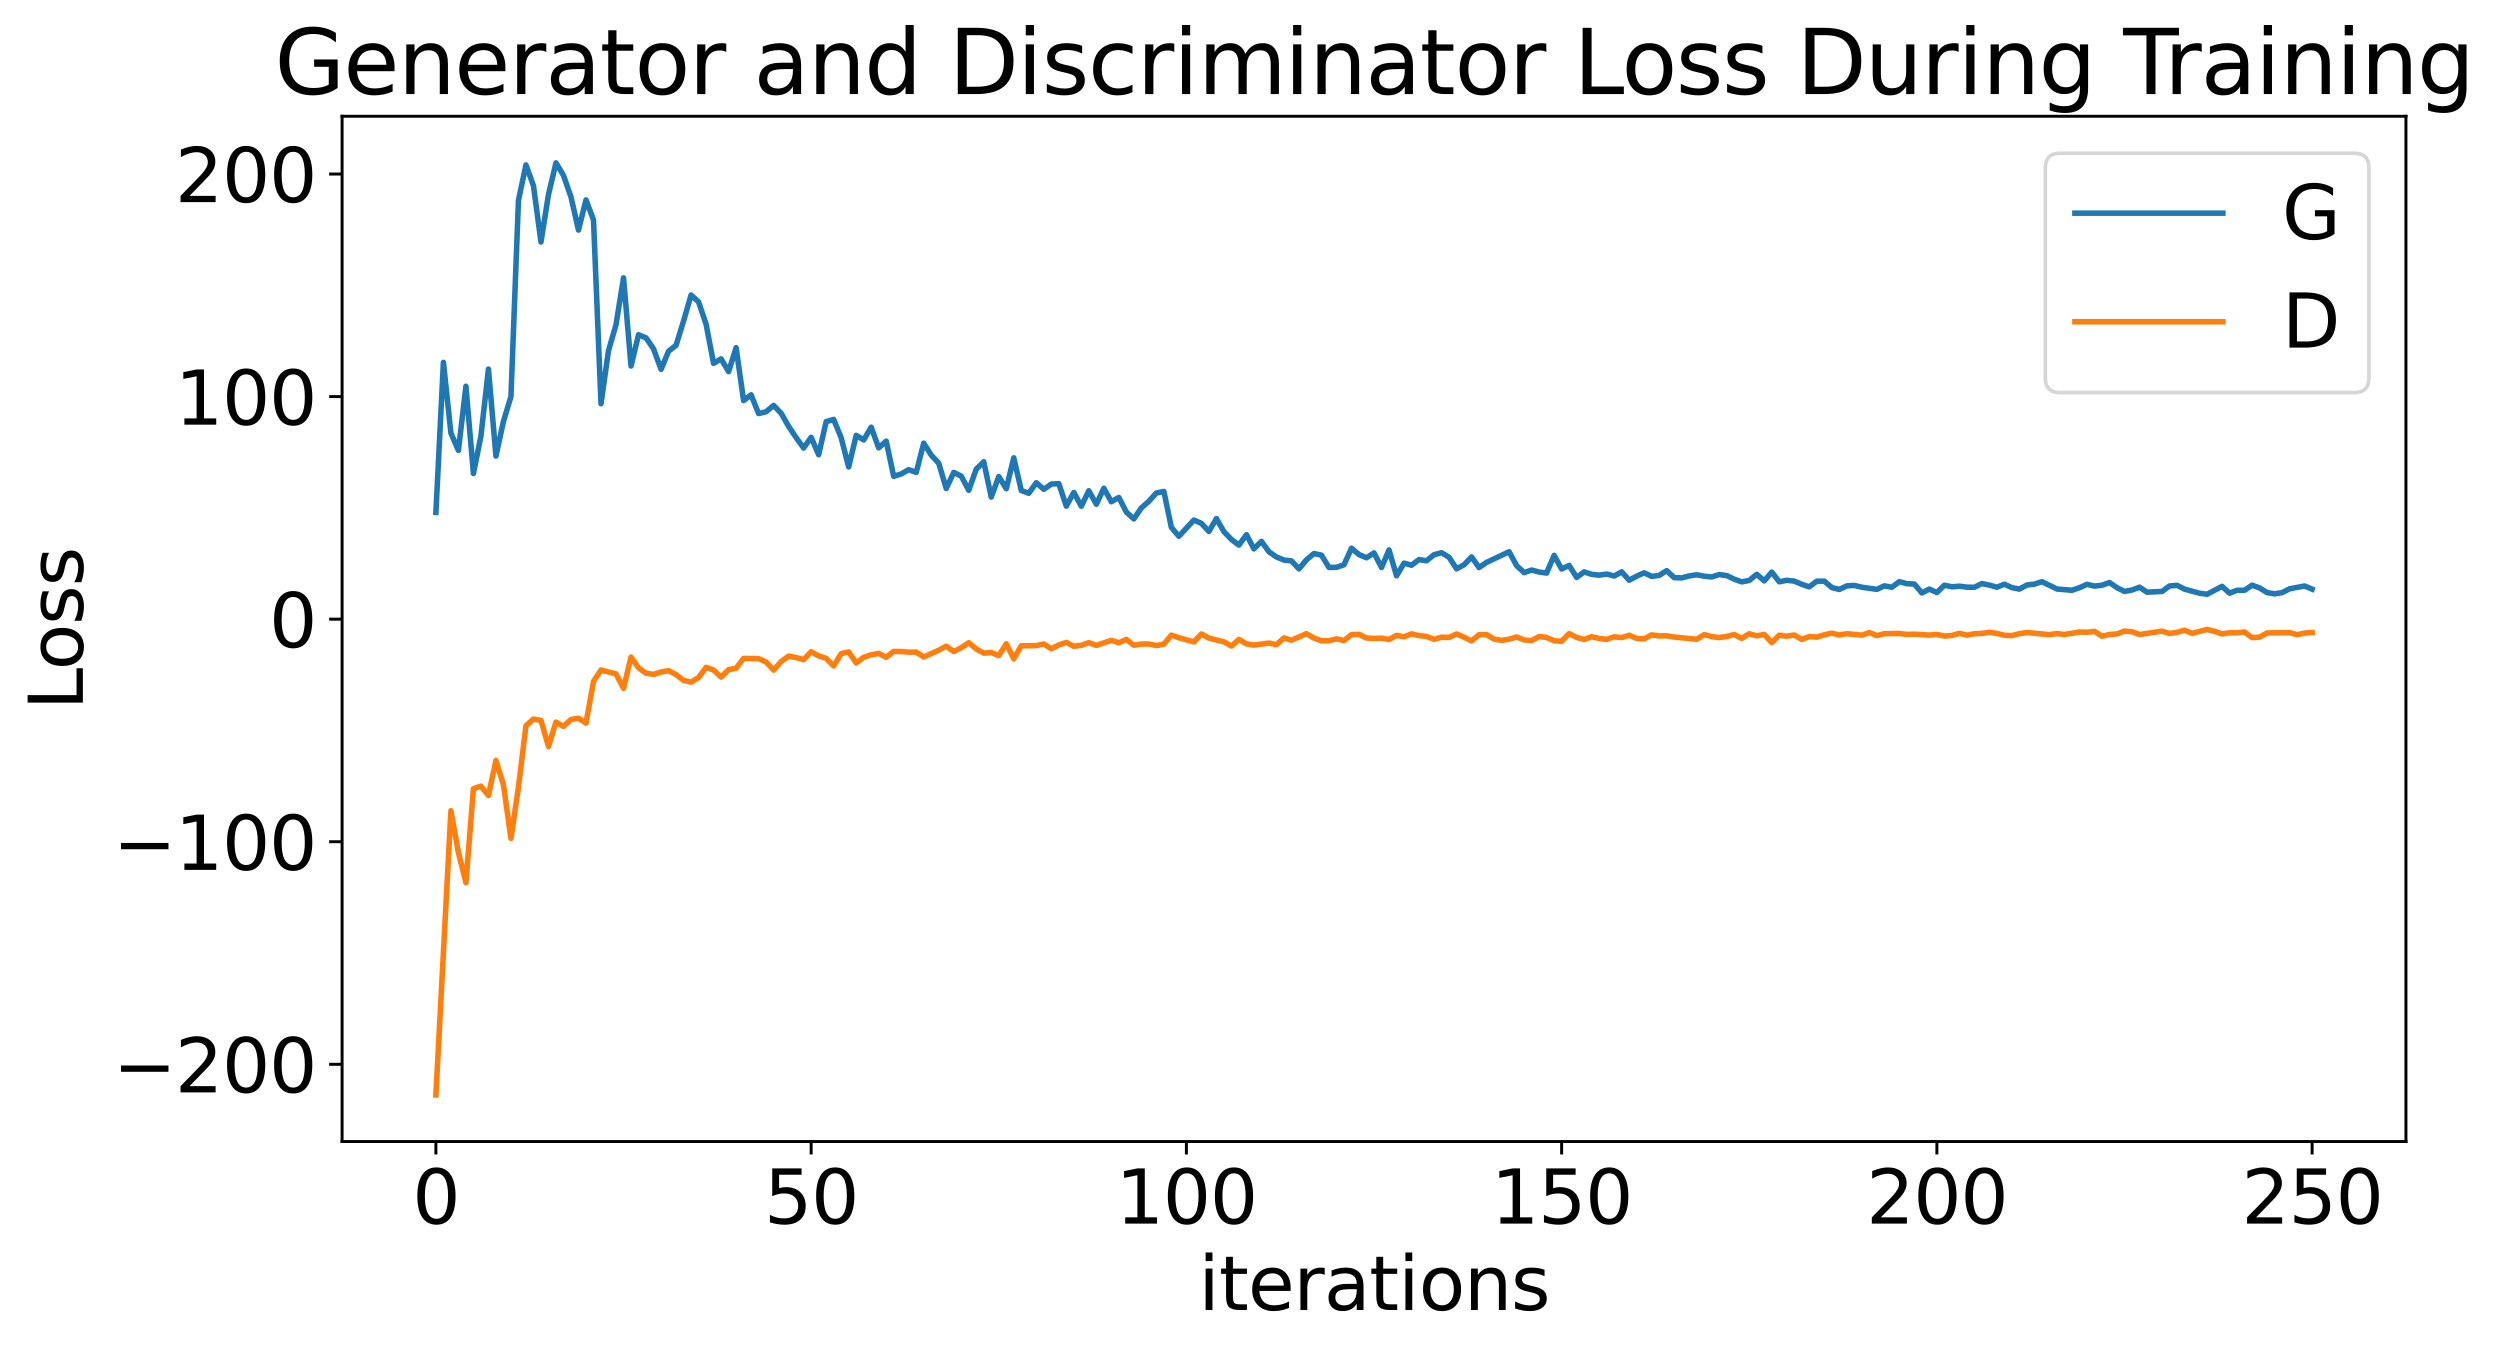 <?xml version="1.0" encoding="utf-8" standalone="no"?>
<!DOCTYPE svg PUBLIC "-//W3C//DTD SVG 1.1//EN"
  "http://www.w3.org/Graphics/SVG/1.1/DTD/svg11.dtd">
<svg xmlns:xlink="http://www.w3.org/1999/xlink" width="675.923pt" height="365.549pt" viewBox="0 0 675.923 365.549" xmlns="http://www.w3.org/2000/svg" version="1.1">
 <defs>
  <style type="text/css">*{stroke-linejoin: round; stroke-linecap: butt}</style>
 </defs>
 <g id="figure_1">
  <g id="patch_1">
   <path d="M 0 365.549 
L 675.923 365.549 
L 675.923 -0 
L 0 -0 
z
" style="fill: #ffffff"/>
  </g>
  <g id="axes_1">
   <g id="patch_2">
    <path d="M 92.491 308.636 
L 650.491 308.636 
L 650.491 31.436 
L 92.491 31.436 
z
" style="fill: #ffffff"/>
   </g>
   <g id="matplotlib.axis_1">
    <g id="xtick_1">
     <g id="line2d_1">
      <defs>
       <path id="m72294e0c0e" d="M 0 0 
L 0 3.5 
" style="stroke: #000000; stroke-width: 0.8"/>
      </defs>
      <g>
       <use xlink:href="#m72294e0c0e" x="117.854" y="308.636" style="stroke: #000000; stroke-width: 0.8"/>
      </g>
     </g>
     <g id="text_1">
      <!-- 0 -->
      <g transform="translate(111.492 330.833) scale(0.2 -0.2)">
       <defs>
        <path id="DejaVuSans-30" d="M 2034 4250 
Q 1547 4250 1301 3770 
Q 1056 3291 1056 2328 
Q 1056 1369 1301 889 
Q 1547 409 2034 409 
Q 2525 409 2770 889 
Q 3016 1369 3016 2328 
Q 3016 3291 2770 3770 
Q 2525 4250 2034 4250 
z
M 2034 4750 
Q 2819 4750 3233 4129 
Q 3647 3509 3647 2328 
Q 3647 1150 3233 529 
Q 2819 -91 2034 -91 
Q 1250 -91 836 529 
Q 422 1150 422 2328 
Q 422 3509 836 4129 
Q 1250 4750 2034 4750 
z
" transform="scale(0.016)"/>
       </defs>
       <use xlink:href="#DejaVuSans-30"/>
      </g>
     </g>
    </g>
    <g id="xtick_2">
     <g id="line2d_2">
      <g>
       <use xlink:href="#m72294e0c0e" x="219.309" y="308.636" style="stroke: #000000; stroke-width: 0.8"/>
      </g>
     </g>
     <g id="text_2">
      <!-- 50 -->
      <g transform="translate(206.584 330.833) scale(0.2 -0.2)">
       <defs>
        <path id="DejaVuSans-35" d="M 691 4666 
L 3169 4666 
L 3169 4134 
L 1269 4134 
L 1269 2991 
Q 1406 3038 1543 3061 
Q 1681 3084 1819 3084 
Q 2600 3084 3056 2656 
Q 3513 2228 3513 1497 
Q 3513 744 3044 326 
Q 2575 -91 1722 -91 
Q 1428 -91 1123 -41 
Q 819 9 494 109 
L 494 744 
Q 775 591 1075 516 
Q 1375 441 1709 441 
Q 2250 441 2565 725 
Q 2881 1009 2881 1497 
Q 2881 1984 2565 2268 
Q 2250 2553 1709 2553 
Q 1456 2553 1204 2497 
Q 953 2441 691 2322 
L 691 4666 
z
" transform="scale(0.016)"/>
       </defs>
       <use xlink:href="#DejaVuSans-35"/>
       <use xlink:href="#DejaVuSans-30" x="63.623"/>
      </g>
     </g>
    </g>
    <g id="xtick_3">
     <g id="line2d_3">
      <g>
       <use xlink:href="#m72294e0c0e" x="320.763" y="308.636" style="stroke: #000000; stroke-width: 0.8"/>
      </g>
     </g>
     <g id="text_3">
      <!-- 100 -->
      <g transform="translate(301.676 330.833) scale(0.2 -0.2)">
       <defs>
        <path id="DejaVuSans-31" d="M 794 531 
L 1825 531 
L 1825 4091 
L 703 3866 
L 703 4441 
L 1819 4666 
L 2450 4666 
L 2450 531 
L 3481 531 
L 3481 0 
L 794 0 
L 794 531 
z
" transform="scale(0.016)"/>
       </defs>
       <use xlink:href="#DejaVuSans-31"/>
       <use xlink:href="#DejaVuSans-30" x="63.623"/>
       <use xlink:href="#DejaVuSans-30" x="127.246"/>
      </g>
     </g>
    </g>
    <g id="xtick_4">
     <g id="line2d_4">
      <g>
       <use xlink:href="#m72294e0c0e" x="422.218" y="308.636" style="stroke: #000000; stroke-width: 0.8"/>
      </g>
     </g>
     <g id="text_4">
      <!-- 150 -->
      <g transform="translate(403.13 330.833) scale(0.2 -0.2)">
       <use xlink:href="#DejaVuSans-31"/>
       <use xlink:href="#DejaVuSans-35" x="63.623"/>
       <use xlink:href="#DejaVuSans-30" x="127.246"/>
      </g>
     </g>
    </g>
    <g id="xtick_5">
     <g id="line2d_5">
      <g>
       <use xlink:href="#m72294e0c0e" x="523.672" y="308.636" style="stroke: #000000; stroke-width: 0.8"/>
      </g>
     </g>
     <g id="text_5">
      <!-- 200 -->
      <g transform="translate(504.585 330.833) scale(0.2 -0.2)">
       <defs>
        <path id="DejaVuSans-32" d="M 1228 531 
L 3431 531 
L 3431 0 
L 469 0 
L 469 531 
Q 828 903 1448 1529 
Q 2069 2156 2228 2338 
Q 2531 2678 2651 2914 
Q 2772 3150 2772 3378 
Q 2772 3750 2511 3984 
Q 2250 4219 1831 4219 
Q 1534 4219 1204 4116 
Q 875 4013 500 3803 
L 500 4441 
Q 881 4594 1212 4672 
Q 1544 4750 1819 4750 
Q 2544 4750 2975 4387 
Q 3406 4025 3406 3419 
Q 3406 3131 3298 2873 
Q 3191 2616 2906 2266 
Q 2828 2175 2409 1742 
Q 1991 1309 1228 531 
z
" transform="scale(0.016)"/>
       </defs>
       <use xlink:href="#DejaVuSans-32"/>
       <use xlink:href="#DejaVuSans-30" x="63.623"/>
       <use xlink:href="#DejaVuSans-30" x="127.246"/>
      </g>
     </g>
    </g>
    <g id="xtick_6">
     <g id="line2d_6">
      <g>
       <use xlink:href="#m72294e0c0e" x="625.127" y="308.636" style="stroke: #000000; stroke-width: 0.8"/>
      </g>
     </g>
     <g id="text_6">
      <!-- 250 -->
      <g transform="translate(606.039 330.833) scale(0.2 -0.2)">
       <use xlink:href="#DejaVuSans-32"/>
       <use xlink:href="#DejaVuSans-35" x="63.623"/>
       <use xlink:href="#DejaVuSans-30" x="127.246"/>
      </g>
     </g>
    </g>
    <g id="text_7">
     <!-- iterations -->
     <g transform="translate(324.036 354.189) scale(0.2 -0.2)">
      <defs>
       <path id="DejaVuSans-69" d="M 603 3500 
L 1178 3500 
L 1178 0 
L 603 0 
L 603 3500 
z
M 603 4863 
L 1178 4863 
L 1178 4134 
L 603 4134 
L 603 4863 
z
" transform="scale(0.016)"/>
       <path id="DejaVuSans-74" d="M 1172 4494 
L 1172 3500 
L 2356 3500 
L 2356 3053 
L 1172 3053 
L 1172 1153 
Q 1172 725 1289 603 
Q 1406 481 1766 481 
L 2356 481 
L 2356 0 
L 1766 0 
Q 1100 0 847 248 
Q 594 497 594 1153 
L 594 3053 
L 172 3053 
L 172 3500 
L 594 3500 
L 594 4494 
L 1172 4494 
z
" transform="scale(0.016)"/>
       <path id="DejaVuSans-65" d="M 3597 1894 
L 3597 1613 
L 953 1613 
Q 991 1019 1311 708 
Q 1631 397 2203 397 
Q 2534 397 2845 478 
Q 3156 559 3463 722 
L 3463 178 
Q 3153 47 2828 -22 
Q 2503 -91 2169 -91 
Q 1331 -91 842 396 
Q 353 884 353 1716 
Q 353 2575 817 3079 
Q 1281 3584 2069 3584 
Q 2775 3584 3186 3129 
Q 3597 2675 3597 1894 
z
M 3022 2063 
Q 3016 2534 2758 2815 
Q 2500 3097 2075 3097 
Q 1594 3097 1305 2825 
Q 1016 2553 972 2059 
L 3022 2063 
z
" transform="scale(0.016)"/>
       <path id="DejaVuSans-72" d="M 2631 2963 
Q 2534 3019 2420 3045 
Q 2306 3072 2169 3072 
Q 1681 3072 1420 2755 
Q 1159 2438 1159 1844 
L 1159 0 
L 581 0 
L 581 3500 
L 1159 3500 
L 1159 2956 
Q 1341 3275 1631 3429 
Q 1922 3584 2338 3584 
Q 2397 3584 2469 3576 
Q 2541 3569 2628 3553 
L 2631 2963 
z
" transform="scale(0.016)"/>
       <path id="DejaVuSans-61" d="M 2194 1759 
Q 1497 1759 1228 1600 
Q 959 1441 959 1056 
Q 959 750 1161 570 
Q 1363 391 1709 391 
Q 2188 391 2477 730 
Q 2766 1069 2766 1631 
L 2766 1759 
L 2194 1759 
z
M 3341 1997 
L 3341 0 
L 2766 0 
L 2766 531 
Q 2569 213 2275 61 
Q 1981 -91 1556 -91 
Q 1019 -91 701 211 
Q 384 513 384 1019 
Q 384 1609 779 1909 
Q 1175 2209 1959 2209 
L 2766 2209 
L 2766 2266 
Q 2766 2663 2505 2880 
Q 2244 3097 1772 3097 
Q 1472 3097 1187 3025 
Q 903 2953 641 2809 
L 641 3341 
Q 956 3463 1253 3523 
Q 1550 3584 1831 3584 
Q 2591 3584 2966 3190 
Q 3341 2797 3341 1997 
z
" transform="scale(0.016)"/>
       <path id="DejaVuSans-6f" d="M 1959 3097 
Q 1497 3097 1228 2736 
Q 959 2375 959 1747 
Q 959 1119 1226 758 
Q 1494 397 1959 397 
Q 2419 397 2687 759 
Q 2956 1122 2956 1747 
Q 2956 2369 2687 2733 
Q 2419 3097 1959 3097 
z
M 1959 3584 
Q 2709 3584 3137 3096 
Q 3566 2609 3566 1747 
Q 3566 888 3137 398 
Q 2709 -91 1959 -91 
Q 1206 -91 779 398 
Q 353 888 353 1747 
Q 353 2609 779 3096 
Q 1206 3584 1959 3584 
z
" transform="scale(0.016)"/>
       <path id="DejaVuSans-6e" d="M 3513 2113 
L 3513 0 
L 2938 0 
L 2938 2094 
Q 2938 2591 2744 2837 
Q 2550 3084 2163 3084 
Q 1697 3084 1428 2787 
Q 1159 2491 1159 1978 
L 1159 0 
L 581 0 
L 581 3500 
L 1159 3500 
L 1159 2956 
Q 1366 3272 1645 3428 
Q 1925 3584 2291 3584 
Q 2894 3584 3203 3211 
Q 3513 2838 3513 2113 
z
" transform="scale(0.016)"/>
       <path id="DejaVuSans-73" d="M 2834 3397 
L 2834 2853 
Q 2591 2978 2328 3040 
Q 2066 3103 1784 3103 
Q 1356 3103 1142 2972 
Q 928 2841 928 2578 
Q 928 2378 1081 2264 
Q 1234 2150 1697 2047 
L 1894 2003 
Q 2506 1872 2764 1633 
Q 3022 1394 3022 966 
Q 3022 478 2636 193 
Q 2250 -91 1575 -91 
Q 1294 -91 989 -36 
Q 684 19 347 128 
L 347 722 
Q 666 556 975 473 
Q 1284 391 1588 391 
Q 1994 391 2212 530 
Q 2431 669 2431 922 
Q 2431 1156 2273 1281 
Q 2116 1406 1581 1522 
L 1381 1569 
Q 847 1681 609 1914 
Q 372 2147 372 2553 
Q 372 3047 722 3315 
Q 1072 3584 1716 3584 
Q 2034 3584 2315 3537 
Q 2597 3491 2834 3397 
z
" transform="scale(0.016)"/>
      </defs>
      <use xlink:href="#DejaVuSans-69"/>
      <use xlink:href="#DejaVuSans-74" x="27.783"/>
      <use xlink:href="#DejaVuSans-65" x="66.992"/>
      <use xlink:href="#DejaVuSans-72" x="128.516"/>
      <use xlink:href="#DejaVuSans-61" x="169.629"/>
      <use xlink:href="#DejaVuSans-74" x="230.908"/>
      <use xlink:href="#DejaVuSans-69" x="270.117"/>
      <use xlink:href="#DejaVuSans-6f" x="297.9"/>
      <use xlink:href="#DejaVuSans-6e" x="359.082"/>
      <use xlink:href="#DejaVuSans-73" x="422.461"/>
     </g>
    </g>
   </g>
   <g id="matplotlib.axis_2">
    <g id="ytick_1">
     <g id="line2d_7">
      <defs>
       <path id="mca180863f6" d="M 0 0 
L -3.5 0 
" style="stroke: #000000; stroke-width: 0.8"/>
      </defs>
      <g>
       <use xlink:href="#mca180863f6" x="92.491" y="287.754" style="stroke: #000000; stroke-width: 0.8"/>
      </g>
     </g>
     <g id="text_8">
      <!-- −200 -->
      <g transform="translate(30.556 295.353) scale(0.2 -0.2)">
       <defs>
        <path id="DejaVuSans-2212" d="M 678 2272 
L 4684 2272 
L 4684 1741 
L 678 1741 
L 678 2272 
z
" transform="scale(0.016)"/>
       </defs>
       <use xlink:href="#DejaVuSans-2212"/>
       <use xlink:href="#DejaVuSans-32" x="83.789"/>
       <use xlink:href="#DejaVuSans-30" x="147.412"/>
       <use xlink:href="#DejaVuSans-30" x="211.035"/>
      </g>
     </g>
    </g>
    <g id="ytick_2">
     <g id="line2d_8">
      <g>
       <use xlink:href="#mca180863f6" x="92.491" y="227.578" style="stroke: #000000; stroke-width: 0.8"/>
      </g>
     </g>
     <g id="text_9">
      <!-- −100 -->
      <g transform="translate(30.556 235.177) scale(0.2 -0.2)">
       <use xlink:href="#DejaVuSans-2212"/>
       <use xlink:href="#DejaVuSans-31" x="83.789"/>
       <use xlink:href="#DejaVuSans-30" x="147.412"/>
       <use xlink:href="#DejaVuSans-30" x="211.035"/>
      </g>
     </g>
    </g>
    <g id="ytick_3">
     <g id="line2d_9">
      <g>
       <use xlink:href="#mca180863f6" x="92.491" y="167.403" style="stroke: #000000; stroke-width: 0.8"/>
      </g>
     </g>
     <g id="text_10">
      <!-- 0 -->
      <g transform="translate(72.766 175.001) scale(0.2 -0.2)">
       <use xlink:href="#DejaVuSans-30"/>
      </g>
     </g>
    </g>
    <g id="ytick_4">
     <g id="line2d_10">
      <g>
       <use xlink:href="#mca180863f6" x="92.491" y="107.227" style="stroke: #000000; stroke-width: 0.8"/>
      </g>
     </g>
     <g id="text_11">
      <!-- 100 -->
      <g transform="translate(47.316 114.825) scale(0.2 -0.2)">
       <use xlink:href="#DejaVuSans-31"/>
       <use xlink:href="#DejaVuSans-30" x="63.623"/>
       <use xlink:href="#DejaVuSans-30" x="127.246"/>
      </g>
     </g>
    </g>
    <g id="ytick_5">
     <g id="line2d_11">
      <g>
       <use xlink:href="#mca180863f6" x="92.491" y="47.051" style="stroke: #000000; stroke-width: 0.8"/>
      </g>
     </g>
     <g id="text_12">
      <!-- 200 -->
      <g transform="translate(47.316 54.649) scale(0.2 -0.2)">
       <use xlink:href="#DejaVuSans-32"/>
       <use xlink:href="#DejaVuSans-30" x="63.623"/>
       <use xlink:href="#DejaVuSans-30" x="127.246"/>
      </g>
     </g>
    </g>
    <g id="text_13">
     <!-- Loss -->
     <g transform="translate(22.397 191.971) rotate(-90) scale(0.2 -0.2)">
      <defs>
       <path id="DejaVuSans-4c" d="M 628 4666 
L 1259 4666 
L 1259 531 
L 3531 531 
L 3531 0 
L 628 0 
L 628 4666 
z
" transform="scale(0.016)"/>
      </defs>
      <use xlink:href="#DejaVuSans-4c"/>
      <use xlink:href="#DejaVuSans-6f" x="53.963"/>
      <use xlink:href="#DejaVuSans-73" x="115.145"/>
      <use xlink:href="#DejaVuSans-73" x="167.244"/>
     </g>
    </g>
   </g>
   <g id="line2d_12">
    <path d="M 117.854 138.539 
L 119.883 97.983 
L 121.912 117.084 
L 123.942 121.777 
L 125.971 104.436 
L 128 128.02 
L 130.029 117.919 
L 132.058 99.793 
L 134.087 123.303 
L 136.116 113.92 
L 138.145 107.216 
L 140.174 54.185 
L 142.203 44.587 
L 144.232 50.208 
L 146.262 65.432 
L 148.291 52.621 
L 150.32 44.036 
L 152.349 47.426 
L 154.378 53.256 
L 156.407 62.202 
L 158.436 54.059 
L 160.465 59.456 
L 162.494 109.141 
L 164.523 94.806 
L 166.552 87.783 
L 168.582 75.134 
L 170.611 98.959 
L 172.64 90.513 
L 174.669 91.354 
L 176.698 94.308 
L 178.727 99.862 
L 180.756 94.958 
L 182.785 93.356 
L 184.814 86.805 
L 186.843 79.769 
L 188.872 81.626 
L 190.902 87.639 
L 192.931 98.248 
L 194.96 97.026 
L 196.989 100.471 
L 199.018 94.01 
L 201.047 108.302 
L 203.076 106.746 
L 205.105 111.814 
L 207.134 111.322 
L 209.163 109.61 
L 211.192 111.733 
L 213.222 115.286 
L 215.251 118.313 
L 217.28 121.129 
L 219.309 118.244 
L 221.338 122.94 
L 223.367 114.006 
L 225.396 113.402 
L 227.425 118.337 
L 229.454 126.248 
L 231.483 117.706 
L 233.512 118.938 
L 235.542 115.502 
L 237.571 121.087 
L 239.6 119.268 
L 241.629 128.786 
L 243.658 128.141 
L 245.687 126.98 
L 247.716 127.736 
L 249.745 119.825 
L 251.774 123.042 
L 253.803 125.23 
L 255.832 132.061 
L 257.862 127.742 
L 259.891 128.727 
L 261.92 132.552 
L 263.949 126.842 
L 265.978 124.849 
L 268.007 134.387 
L 270.036 128.838 
L 272.065 132.135 
L 274.094 123.785 
L 276.123 132.617 
L 278.152 133.362 
L 280.182 130.522 
L 282.211 132.295 
L 284.24 130.882 
L 286.269 130.761 
L 288.298 136.852 
L 290.327 133.133 
L 292.356 136.862 
L 294.385 132.688 
L 296.414 136.324 
L 298.443 132.024 
L 300.472 135.652 
L 302.502 134.504 
L 304.531 138.447 
L 306.56 140.303 
L 308.589 137.326 
L 310.618 135.531 
L 312.647 133.291 
L 314.676 132.867 
L 316.705 142.596 
L 318.734 144.986 
L 322.792 140.61 
L 324.822 141.5 
L 326.851 143.686 
L 328.88 140.21 
L 330.909 143.748 
L 332.938 145.85 
L 334.967 147.376 
L 336.996 144.567 
L 339.025 148.385 
L 341.054 146.372 
L 343.083 149.178 
L 345.112 150.584 
L 347.142 151.429 
L 349.171 151.652 
L 351.2 153.807 
L 353.229 151.36 
L 355.258 149.661 
L 357.287 150.094 
L 359.316 153.424 
L 361.345 153.379 
L 363.374 152.69 
L 365.403 148.222 
L 367.432 149.948 
L 369.462 150.802 
L 371.491 149.496 
L 373.52 153.426 
L 375.549 148.701 
L 377.578 155.673 
L 379.607 152.271 
L 381.636 152.812 
L 383.665 151.283 
L 385.694 151.619 
L 387.723 149.972 
L 389.752 149.445 
L 391.782 150.678 
L 393.811 153.783 
L 395.84 152.701 
L 397.869 150.581 
L 399.898 153.45 
L 401.927 152.055 
L 408.014 149.175 
L 410.043 152.921 
L 412.072 154.822 
L 414.102 154.123 
L 416.131 154.66 
L 418.16 154.936 
L 420.189 150.153 
L 422.218 153.838 
L 424.247 152.878 
L 426.276 156.118 
L 428.305 154.619 
L 430.334 155.286 
L 432.363 155.509 
L 434.392 155.203 
L 436.422 155.733 
L 438.451 154.611 
L 440.48 156.869 
L 442.509 155.78 
L 444.538 154.867 
L 446.567 155.847 
L 448.596 155.562 
L 450.625 154.292 
L 452.654 156.187 
L 454.683 156.245 
L 456.712 155.716 
L 458.742 155.403 
L 460.771 155.783 
L 462.8 155.993 
L 464.829 155.337 
L 466.858 155.62 
L 468.887 156.598 
L 470.916 157.322 
L 472.945 156.929 
L 474.974 155.284 
L 477.003 157.054 
L 479.032 154.68 
L 481.062 157.292 
L 483.091 156.903 
L 485.12 157.113 
L 487.149 157.982 
L 489.178 158.666 
L 491.207 157.141 
L 493.236 157.121 
L 495.265 158.853 
L 497.294 159.363 
L 499.323 158.408 
L 501.352 158.278 
L 503.382 158.768 
L 507.44 159.348 
L 509.469 158.402 
L 511.498 158.777 
L 513.527 157.26 
L 515.556 157.81 
L 517.585 157.906 
L 519.614 160.305 
L 521.643 159.276 
L 523.672 160.198 
L 525.702 158.223 
L 527.731 158.654 
L 529.76 158.487 
L 531.789 158.748 
L 533.818 158.791 
L 535.847 157.779 
L 537.876 158.196 
L 539.905 158.768 
L 541.934 157.955 
L 543.963 158.884 
L 545.992 159.266 
L 548.022 158.167 
L 550.051 157.931 
L 552.08 157.269 
L 556.138 159.246 
L 560.196 159.591 
L 562.225 158.907 
L 564.254 157.983 
L 566.283 158.461 
L 568.312 158.243 
L 570.342 157.492 
L 572.371 158.891 
L 574.4 159.898 
L 576.429 159.523 
L 578.458 158.755 
L 580.487 160.103 
L 584.545 159.912 
L 586.574 158.429 
L 588.603 158.257 
L 590.632 159.28 
L 594.691 160.393 
L 596.72 160.666 
L 600.778 158.532 
L 602.807 160.376 
L 604.836 159.593 
L 606.865 159.597 
L 608.894 158.213 
L 610.923 158.965 
L 612.952 160.222 
L 614.982 160.554 
L 617.011 160.235 
L 619.04 159.19 
L 623.098 158.435 
L 625.127 159.295 
L 625.127 159.295 
" clip-path="url(#p50f0847bff)" style="fill: none; stroke: #1f77b4; stroke-width: 1.5; stroke-linecap: square"/>
   </g>
   <g id="line2d_13">
    <path d="M 117.854 296.036 
L 121.912 219.201 
L 123.942 230.493 
L 125.971 238.646 
L 128 213.261 
L 130.029 212.549 
L 132.058 215.077 
L 134.087 205.598 
L 136.116 212.181 
L 138.145 226.669 
L 140.174 212.802 
L 142.203 196.213 
L 144.232 194.414 
L 146.262 194.781 
L 148.291 201.833 
L 150.32 195.236 
L 152.349 196.378 
L 154.378 194.532 
L 156.407 194.187 
L 158.436 195.503 
L 160.465 184.214 
L 162.494 181.165 
L 166.552 182.195 
L 168.582 186.092 
L 170.611 177.657 
L 172.64 180.557 
L 174.669 182.011 
L 176.698 182.333 
L 178.727 181.694 
L 180.756 181.321 
L 182.785 182.39 
L 184.814 183.961 
L 186.843 184.432 
L 188.872 183.194 
L 190.902 180.438 
L 192.931 181.145 
L 194.96 183.061 
L 196.989 181.048 
L 199.018 180.68 
L 201.047 178.012 
L 205.105 178.091 
L 207.134 178.969 
L 209.163 181.173 
L 211.192 178.87 
L 213.222 177.394 
L 215.251 177.782 
L 217.28 178.351 
L 219.309 176.209 
L 221.338 177.343 
L 223.367 177.985 
L 225.396 180.056 
L 227.425 176.73 
L 229.454 176.249 
L 231.483 179.232 
L 233.512 177.709 
L 235.542 177.03 
L 237.571 176.665 
L 239.6 177.691 
L 241.629 176.119 
L 243.658 176.16 
L 245.687 176.328 
L 247.716 176.295 
L 249.745 177.635 
L 253.803 175.799 
L 255.832 174.709 
L 257.862 176.154 
L 259.891 175.127 
L 261.92 173.767 
L 263.949 175.461 
L 265.978 176.586 
L 268.007 176.419 
L 270.036 177.261 
L 272.065 174.064 
L 274.094 178.121 
L 276.123 174.604 
L 280.182 174.564 
L 282.211 174.107 
L 284.24 175.395 
L 286.269 174.377 
L 288.298 173.691 
L 290.327 174.736 
L 292.356 174.466 
L 294.385 173.764 
L 296.414 174.488 
L 300.472 173.128 
L 302.502 173.783 
L 304.531 172.877 
L 306.56 174.45 
L 308.589 174.136 
L 310.618 174.131 
L 312.647 174.543 
L 314.676 174.152 
L 316.705 171.717 
L 318.734 172.428 
L 322.792 173.551 
L 324.822 171.415 
L 326.851 172.531 
L 330.909 173.528 
L 332.938 174.667 
L 334.967 172.879 
L 336.996 174.079 
L 339.025 174.417 
L 343.083 173.862 
L 345.112 174.307 
L 347.142 172.469 
L 349.171 173.094 
L 353.229 171.329 
L 355.258 172.523 
L 357.287 173.249 
L 359.316 173.248 
L 361.345 172.722 
L 363.374 173.191 
L 365.403 171.576 
L 367.432 171.514 
L 369.462 172.498 
L 371.491 172.615 
L 373.52 172.528 
L 375.549 172.901 
L 377.578 171.799 
L 379.607 172.174 
L 381.636 171.369 
L 383.665 171.86 
L 385.694 172.065 
L 387.723 172.854 
L 389.752 172.279 
L 391.782 172.346 
L 393.811 171.407 
L 395.84 172.282 
L 397.869 173.282 
L 399.898 171.603 
L 401.927 171.573 
L 403.956 172.789 
L 405.985 173.126 
L 408.014 172.834 
L 410.043 172.214 
L 412.072 173.024 
L 414.102 173.2 
L 416.131 172.111 
L 418.16 172.345 
L 420.189 173.242 
L 422.218 173.383 
L 424.247 171.306 
L 426.276 172.33 
L 428.305 172.906 
L 430.334 172.161 
L 432.363 172.619 
L 434.392 172.869 
L 436.422 172.179 
L 438.451 172.387 
L 440.48 171.757 
L 442.509 172.613 
L 444.538 172.736 
L 446.567 171.652 
L 448.596 171.945 
L 450.625 171.896 
L 452.654 172.235 
L 458.742 172.842 
L 460.771 171.593 
L 462.8 172.13 
L 464.829 172.372 
L 466.858 172.075 
L 468.887 171.557 
L 470.916 172.602 
L 472.945 171.347 
L 474.974 171.921 
L 477.003 171.528 
L 479.032 173.733 
L 481.062 171.742 
L 483.091 172.011 
L 485.12 171.68 
L 487.149 172.867 
L 489.178 172.122 
L 491.207 172.253 
L 493.236 171.635 
L 495.265 171.197 
L 497.294 171.685 
L 499.323 171.334 
L 503.382 171.732 
L 505.411 171.046 
L 507.44 171.841 
L 509.469 171.338 
L 513.527 171.274 
L 515.556 171.527 
L 517.585 171.463 
L 521.643 171.714 
L 523.672 171.528 
L 525.702 171.972 
L 527.731 171.809 
L 529.76 171.239 
L 531.789 171.713 
L 533.818 171.355 
L 535.847 171.253 
L 537.876 170.953 
L 539.905 171.263 
L 541.934 171.752 
L 543.963 171.852 
L 545.992 171.325 
L 548.022 171.014 
L 554.109 171.59 
L 556.138 171.297 
L 558.167 171.552 
L 562.225 170.87 
L 564.254 170.951 
L 566.283 170.707 
L 568.312 172.011 
L 570.342 171.562 
L 572.371 171.393 
L 574.4 170.625 
L 576.429 170.806 
L 578.458 171.546 
L 584.545 170.644 
L 586.574 171.281 
L 588.603 170.96 
L 590.632 170.393 
L 592.662 171.235 
L 596.72 170.2 
L 598.749 170.694 
L 600.778 171.399 
L 602.807 171.078 
L 604.836 171.099 
L 606.865 170.871 
L 608.894 172.392 
L 610.923 172.264 
L 612.952 171.124 
L 619.04 171.044 
L 621.069 171.603 
L 623.098 171.166 
L 625.127 171.016 
L 625.127 171.016 
" clip-path="url(#p50f0847bff)" style="fill: none; stroke: #ff7f0e; stroke-width: 1.5; stroke-linecap: square"/>
   </g>
   <g id="patch_3">
    <path d="M 92.491 308.636 
L 92.491 31.436 
" style="fill: none; stroke: #000000; stroke-width: 0.8; stroke-linejoin: miter; stroke-linecap: square"/>
   </g>
   <g id="patch_4">
    <path d="M 650.491 308.636 
L 650.491 31.436 
" style="fill: none; stroke: #000000; stroke-width: 0.8; stroke-linejoin: miter; stroke-linecap: square"/>
   </g>
   <g id="patch_5">
    <path d="M 92.491 308.636 
L 650.491 308.636 
" style="fill: none; stroke: #000000; stroke-width: 0.8; stroke-linejoin: miter; stroke-linecap: square"/>
   </g>
   <g id="patch_6">
    <path d="M 92.491 31.436 
L 650.491 31.436 
" style="fill: none; stroke: #000000; stroke-width: 0.8; stroke-linejoin: miter; stroke-linecap: square"/>
   </g>
   <g id="text_14">
    <!-- Generator and Discriminator Loss During Training -->
    <g transform="translate(74.258 25.436) scale(0.24 -0.24)">
     <defs>
      <path id="DejaVuSans-47" d="M 3809 666 
L 3809 1919 
L 2778 1919 
L 2778 2438 
L 4434 2438 
L 4434 434 
Q 4069 175 3628 42 
Q 3188 -91 2688 -91 
Q 1594 -91 976 548 
Q 359 1188 359 2328 
Q 359 3472 976 4111 
Q 1594 4750 2688 4750 
Q 3144 4750 3555 4637 
Q 3966 4525 4313 4306 
L 4313 3634 
Q 3963 3931 3569 4081 
Q 3175 4231 2741 4231 
Q 1884 4231 1454 3753 
Q 1025 3275 1025 2328 
Q 1025 1384 1454 906 
Q 1884 428 2741 428 
Q 3075 428 3337 486 
Q 3600 544 3809 666 
z
" transform="scale(0.016)"/>
      <path id="DejaVuSans-20" transform="scale(0.016)"/>
      <path id="DejaVuSans-64" d="M 2906 2969 
L 2906 4863 
L 3481 4863 
L 3481 0 
L 2906 0 
L 2906 525 
Q 2725 213 2448 61 
Q 2172 -91 1784 -91 
Q 1150 -91 751 415 
Q 353 922 353 1747 
Q 353 2572 751 3078 
Q 1150 3584 1784 3584 
Q 2172 3584 2448 3432 
Q 2725 3281 2906 2969 
z
M 947 1747 
Q 947 1113 1208 752 
Q 1469 391 1925 391 
Q 2381 391 2643 752 
Q 2906 1113 2906 1747 
Q 2906 2381 2643 2742 
Q 2381 3103 1925 3103 
Q 1469 3103 1208 2742 
Q 947 2381 947 1747 
z
" transform="scale(0.016)"/>
      <path id="DejaVuSans-44" d="M 1259 4147 
L 1259 519 
L 2022 519 
Q 2988 519 3436 956 
Q 3884 1394 3884 2338 
Q 3884 3275 3436 3711 
Q 2988 4147 2022 4147 
L 1259 4147 
z
M 628 4666 
L 1925 4666 
Q 3281 4666 3915 4102 
Q 4550 3538 4550 2338 
Q 4550 1131 3912 565 
Q 3275 0 1925 0 
L 628 0 
L 628 4666 
z
" transform="scale(0.016)"/>
      <path id="DejaVuSans-63" d="M 3122 3366 
L 3122 2828 
Q 2878 2963 2633 3030 
Q 2388 3097 2138 3097 
Q 1578 3097 1268 2742 
Q 959 2388 959 1747 
Q 959 1106 1268 751 
Q 1578 397 2138 397 
Q 2388 397 2633 464 
Q 2878 531 3122 666 
L 3122 134 
Q 2881 22 2623 -34 
Q 2366 -91 2075 -91 
Q 1284 -91 818 406 
Q 353 903 353 1747 
Q 353 2603 823 3093 
Q 1294 3584 2113 3584 
Q 2378 3584 2631 3529 
Q 2884 3475 3122 3366 
z
" transform="scale(0.016)"/>
      <path id="DejaVuSans-6d" d="M 3328 2828 
Q 3544 3216 3844 3400 
Q 4144 3584 4550 3584 
Q 5097 3584 5394 3201 
Q 5691 2819 5691 2113 
L 5691 0 
L 5113 0 
L 5113 2094 
Q 5113 2597 4934 2840 
Q 4756 3084 4391 3084 
Q 3944 3084 3684 2787 
Q 3425 2491 3425 1978 
L 3425 0 
L 2847 0 
L 2847 2094 
Q 2847 2600 2669 2842 
Q 2491 3084 2119 3084 
Q 1678 3084 1418 2786 
Q 1159 2488 1159 1978 
L 1159 0 
L 581 0 
L 581 3500 
L 1159 3500 
L 1159 2956 
Q 1356 3278 1631 3431 
Q 1906 3584 2284 3584 
Q 2666 3584 2933 3390 
Q 3200 3197 3328 2828 
z
" transform="scale(0.016)"/>
      <path id="DejaVuSans-75" d="M 544 1381 
L 544 3500 
L 1119 3500 
L 1119 1403 
Q 1119 906 1312 657 
Q 1506 409 1894 409 
Q 2359 409 2629 706 
Q 2900 1003 2900 1516 
L 2900 3500 
L 3475 3500 
L 3475 0 
L 2900 0 
L 2900 538 
Q 2691 219 2414 64 
Q 2138 -91 1772 -91 
Q 1169 -91 856 284 
Q 544 659 544 1381 
z
M 1991 3584 
L 1991 3584 
z
" transform="scale(0.016)"/>
      <path id="DejaVuSans-67" d="M 2906 1791 
Q 2906 2416 2648 2759 
Q 2391 3103 1925 3103 
Q 1463 3103 1205 2759 
Q 947 2416 947 1791 
Q 947 1169 1205 825 
Q 1463 481 1925 481 
Q 2391 481 2648 825 
Q 2906 1169 2906 1791 
z
M 3481 434 
Q 3481 -459 3084 -895 
Q 2688 -1331 1869 -1331 
Q 1566 -1331 1297 -1286 
Q 1028 -1241 775 -1147 
L 775 -588 
Q 1028 -725 1275 -790 
Q 1522 -856 1778 -856 
Q 2344 -856 2625 -561 
Q 2906 -266 2906 331 
L 2906 616 
Q 2728 306 2450 153 
Q 2172 0 1784 0 
Q 1141 0 747 490 
Q 353 981 353 1791 
Q 353 2603 747 3093 
Q 1141 3584 1784 3584 
Q 2172 3584 2450 3431 
Q 2728 3278 2906 2969 
L 2906 3500 
L 3481 3500 
L 3481 434 
z
" transform="scale(0.016)"/>
      <path id="DejaVuSans-54" d="M -19 4666 
L 3928 4666 
L 3928 4134 
L 2272 4134 
L 2272 0 
L 1638 0 
L 1638 4134 
L -19 4134 
L -19 4666 
z
" transform="scale(0.016)"/>
     </defs>
     <use xlink:href="#DejaVuSans-47"/>
     <use xlink:href="#DejaVuSans-65" x="77.49"/>
     <use xlink:href="#DejaVuSans-6e" x="139.014"/>
     <use xlink:href="#DejaVuSans-65" x="202.393"/>
     <use xlink:href="#DejaVuSans-72" x="263.916"/>
     <use xlink:href="#DejaVuSans-61" x="305.029"/>
     <use xlink:href="#DejaVuSans-74" x="366.309"/>
     <use xlink:href="#DejaVuSans-6f" x="405.518"/>
     <use xlink:href="#DejaVuSans-72" x="466.699"/>
     <use xlink:href="#DejaVuSans-20" x="507.812"/>
     <use xlink:href="#DejaVuSans-61" x="539.6"/>
     <use xlink:href="#DejaVuSans-6e" x="600.879"/>
     <use xlink:href="#DejaVuSans-64" x="664.258"/>
     <use xlink:href="#DejaVuSans-20" x="727.734"/>
     <use xlink:href="#DejaVuSans-44" x="759.521"/>
     <use xlink:href="#DejaVuSans-69" x="836.523"/>
     <use xlink:href="#DejaVuSans-73" x="864.307"/>
     <use xlink:href="#DejaVuSans-63" x="916.406"/>
     <use xlink:href="#DejaVuSans-72" x="971.387"/>
     <use xlink:href="#DejaVuSans-69" x="1012.5"/>
     <use xlink:href="#DejaVuSans-6d" x="1040.283"/>
     <use xlink:href="#DejaVuSans-69" x="1137.695"/>
     <use xlink:href="#DejaVuSans-6e" x="1165.479"/>
     <use xlink:href="#DejaVuSans-61" x="1228.857"/>
     <use xlink:href="#DejaVuSans-74" x="1290.137"/>
     <use xlink:href="#DejaVuSans-6f" x="1329.346"/>
     <use xlink:href="#DejaVuSans-72" x="1390.527"/>
     <use xlink:href="#DejaVuSans-20" x="1431.641"/>
     <use xlink:href="#DejaVuSans-4c" x="1463.428"/>
     <use xlink:href="#DejaVuSans-6f" x="1517.391"/>
     <use xlink:href="#DejaVuSans-73" x="1578.572"/>
     <use xlink:href="#DejaVuSans-73" x="1630.672"/>
     <use xlink:href="#DejaVuSans-20" x="1682.771"/>
     <use xlink:href="#DejaVuSans-44" x="1714.559"/>
     <use xlink:href="#DejaVuSans-75" x="1791.561"/>
     <use xlink:href="#DejaVuSans-72" x="1854.939"/>
     <use xlink:href="#DejaVuSans-69" x="1896.053"/>
     <use xlink:href="#DejaVuSans-6e" x="1923.836"/>
     <use xlink:href="#DejaVuSans-67" x="1987.215"/>
     <use xlink:href="#DejaVuSans-20" x="2050.691"/>
     <use xlink:href="#DejaVuSans-54" x="2082.479"/>
     <use xlink:href="#DejaVuSans-72" x="2128.812"/>
     <use xlink:href="#DejaVuSans-61" x="2169.926"/>
     <use xlink:href="#DejaVuSans-69" x="2231.205"/>
     <use xlink:href="#DejaVuSans-6e" x="2258.988"/>
     <use xlink:href="#DejaVuSans-69" x="2322.367"/>
     <use xlink:href="#DejaVuSans-6e" x="2350.15"/>
     <use xlink:href="#DejaVuSans-67" x="2413.529"/>
    </g>
   </g>
   <g id="legend_1">
    <g id="patch_7">
     <path d="M 556.994 106.149 
L 636.491 106.149 
Q 640.491 106.149 640.491 102.149 
L 640.491 45.436 
Q 640.491 41.436 636.491 41.436 
L 556.994 41.436 
Q 552.994 41.436 552.994 45.436 
L 552.994 102.149 
Q 552.994 106.149 556.994 106.149 
z
" style="fill: #ffffff; opacity: 0.8; stroke: #cccccc; stroke-linejoin: miter"/>
    </g>
    <g id="line2d_14">
     <path d="M 560.994 57.633 
L 580.994 57.633 
L 600.994 57.633 
" style="fill: none; stroke: #1f77b4; stroke-width: 1.5; stroke-linecap: square"/>
    </g>
    <g id="text_15">
     <!-- G -->
     <g transform="translate(616.994 64.633) scale(0.2 -0.2)">
      <use xlink:href="#DejaVuSans-47"/>
     </g>
    </g>
    <g id="line2d_15">
     <path d="M 560.994 86.989 
L 580.994 86.989 
L 600.994 86.989 
" style="fill: none; stroke: #ff7f0e; stroke-width: 1.5; stroke-linecap: square"/>
    </g>
    <g id="text_16">
     <!-- D -->
     <g transform="translate(616.994 93.989) scale(0.2 -0.2)">
      <use xlink:href="#DejaVuSans-44"/>
     </g>
    </g>
   </g>
  </g>
 </g>
 <defs>
  <clipPath id="p50f0847bff">
   <rect x="92.491" y="31.436" width="558" height="277.2"/>
  </clipPath>
 </defs>
</svg>
